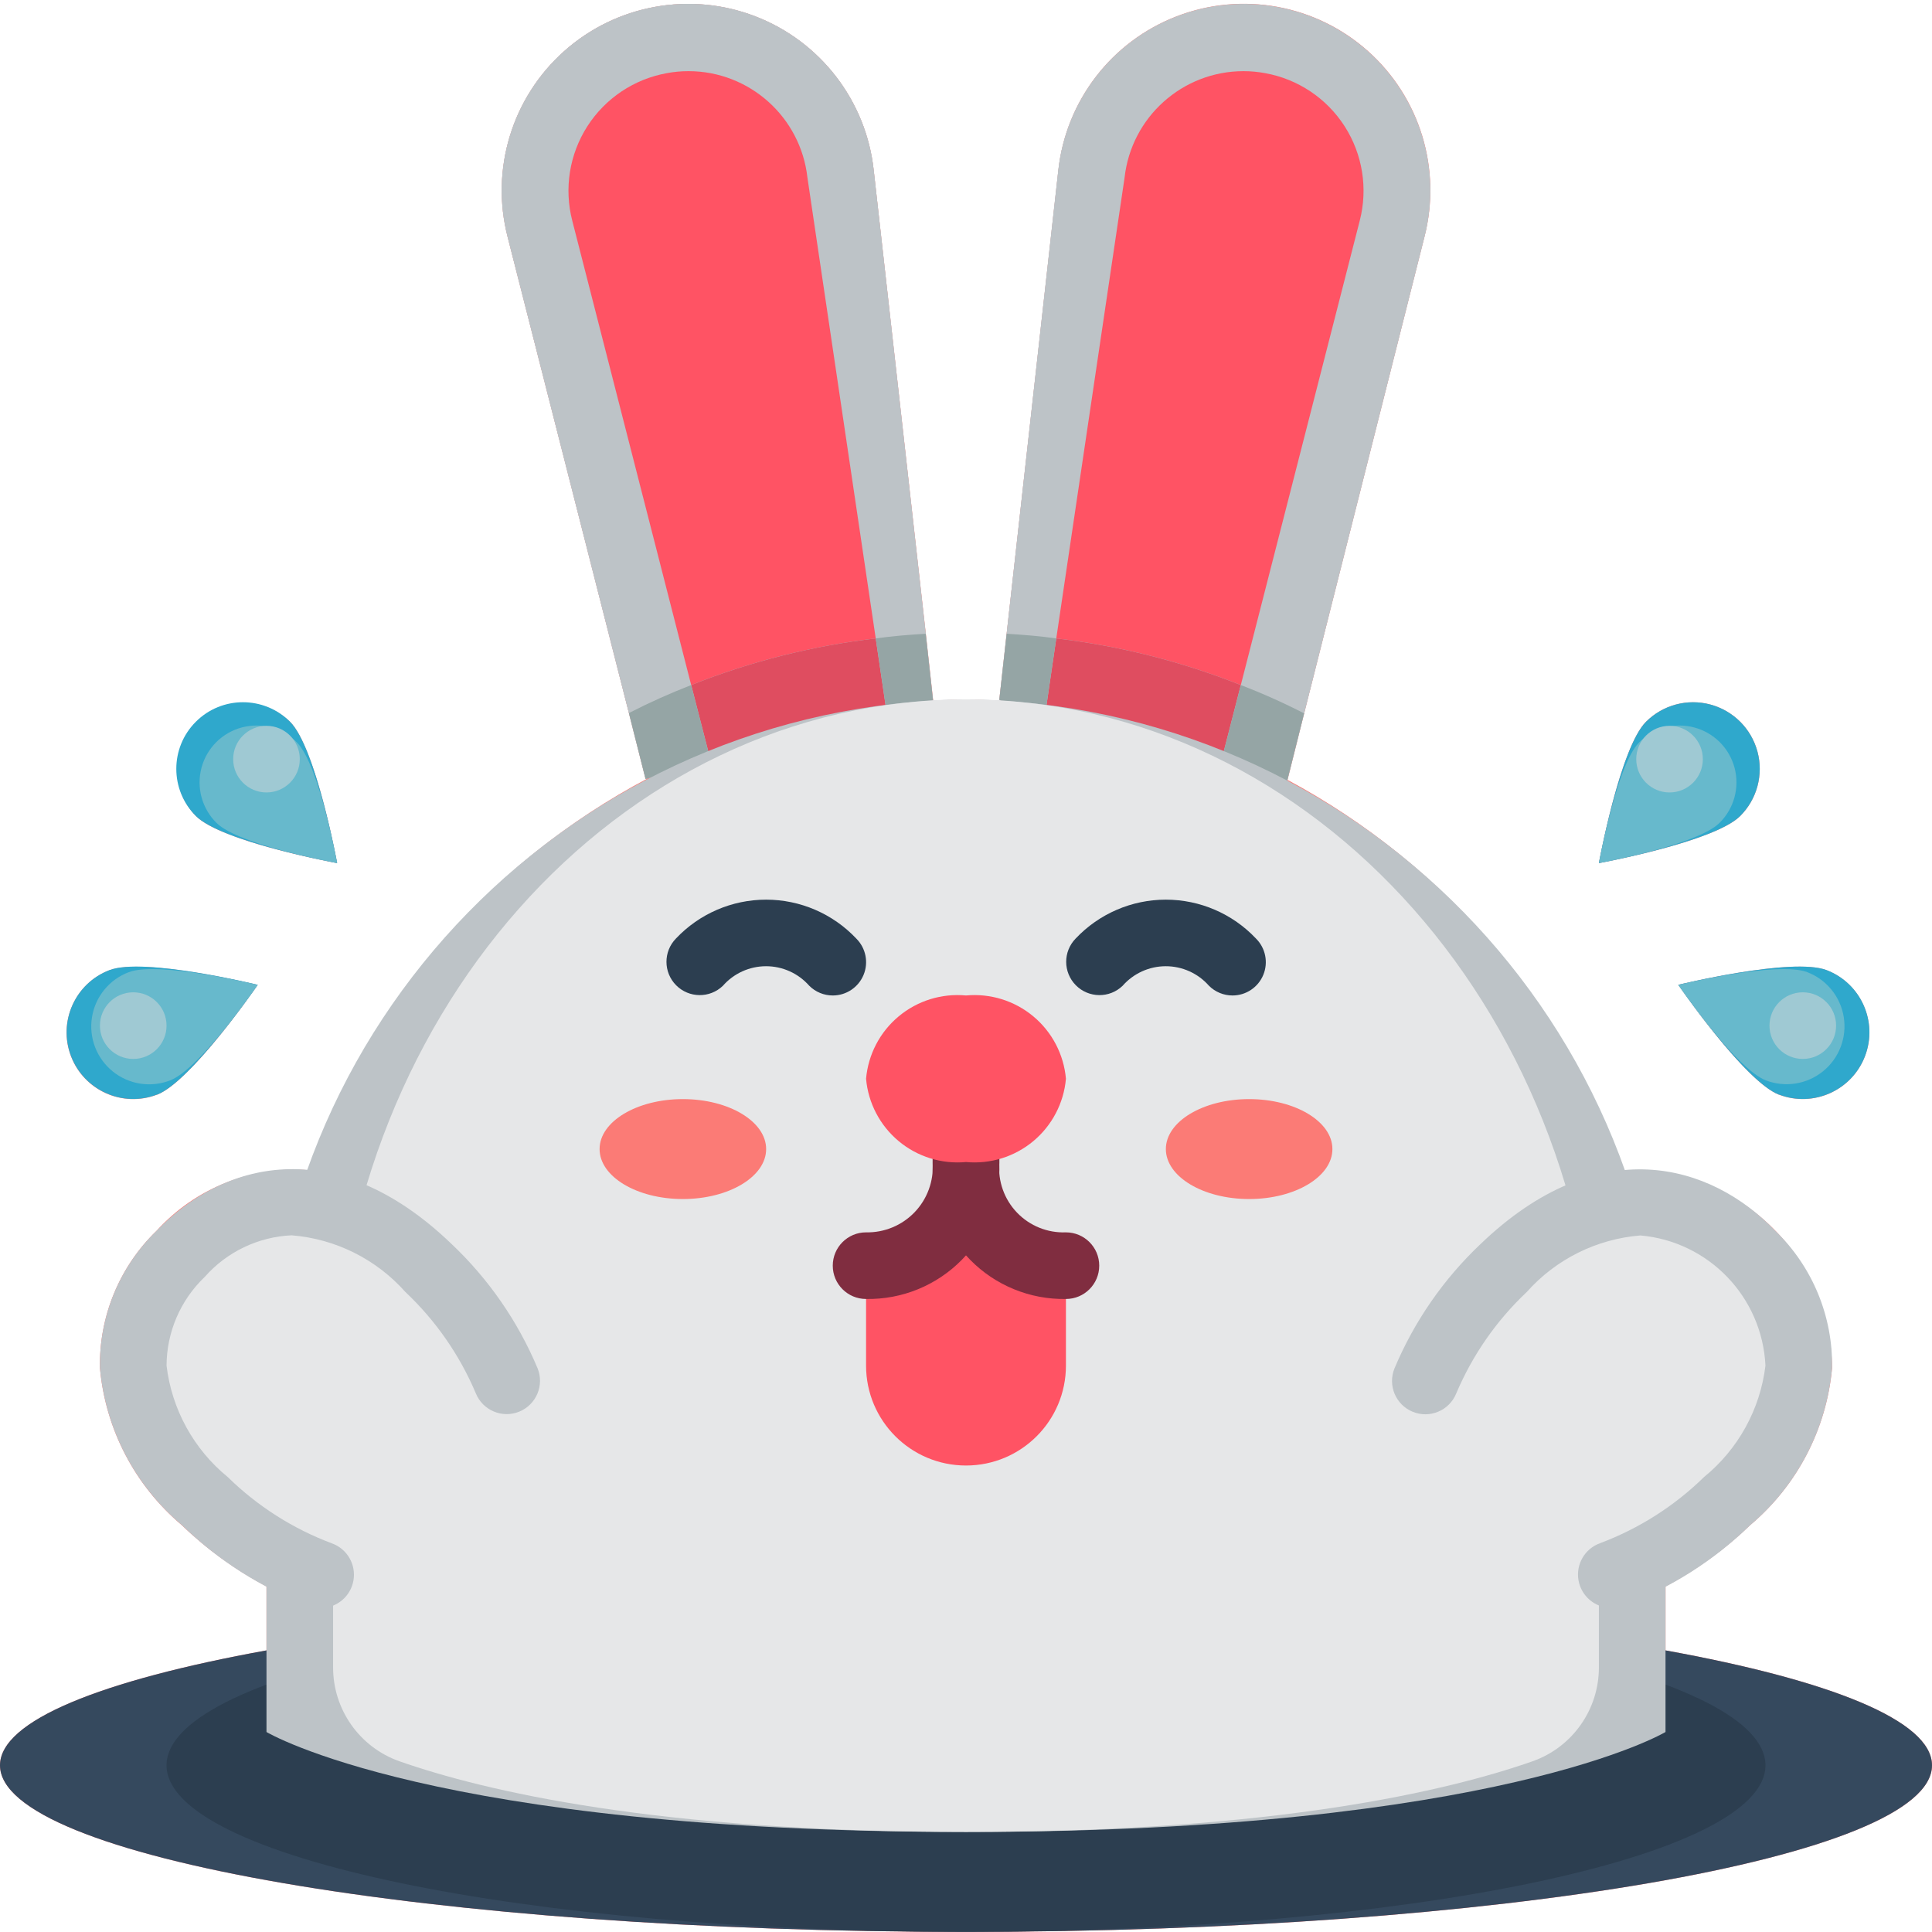 <svg height="512pt" viewBox="0 0 512 511" width="512pt" xmlns="http://www.w3.org/2000/svg"><g fill="#fb7b76"><path d="m441.379 436.871v-16.965c8.207-4.367 15.77-9.844 22.477-16.281 12.402-10.473 20.184-25.41 21.66-41.574-.164-14.395-6.168-28.098-16.629-37.98-10.465-9.883-24.492-15.094-38.867-14.441-15.688-44.34-47.355-81.23-88.809-103.449l4.414-17.656 31.867-126.234c4.629-17.93-1.152-36.945-14.977-49.262-13.828-12.32-33.379-15.879-50.66-9.219-17.281 6.656-29.391 22.414-31.375 40.828l-13.711 122.816-1.941 17.48.645.395c-3.16-.156-6.277-.484-9.473-.484s-6.391.328-9.586.496l.883-.23-1.941-17.656-13.809-122.793c-1.984-18.41-14.094-34.168-31.375-40.828-17.281-6.656-36.832-3.098-50.66 9.219-13.824 12.32-19.609 31.336-14.98 49.266l32.133 126.148 4.414 17.477.504-.133c-41.812 22.16-73.777 59.211-89.566 103.82-15.266-1.242-30.246 4.684-40.527 16.043-9.832 9.516-15.27 22.695-15.004 36.379 1.461 16.156 9.23 31.09 21.617 41.566 6.719 6.445 14.297 11.926 22.52 16.289v16.965c-43.785 7.945-70.621 18.625-70.621 30.457 0 24.363 114.582 44.137 256 44.137s256-19.773 256-44.137c0-11.832-26.836-22.512-70.621-30.457zm0 0"/><path d="m424.059 228.168c3.266-.617 30.641-5.938 37.121-12.418 4.461-4.461 6.203-10.965 4.57-17.059s-6.395-10.852-12.488-12.484c-6.094-1.633-12.594.109-17.055 4.57-6.48 6.488-11.805 33.852-12.422 37.129l-.062.324zm0 0"/><path d="m444.953 260.762c1.848 2.648 17.922 25.547 26.484 28.832 9.109 3.48 19.316-1.082 22.797-10.191s-1.082-19.316-10.191-22.801c-9.109-3.477-39.293 3.895-39.293 3.895zm0 0"/><path d="m89.016 228.168.328.062-.062-.324c-.617-3.277-5.941-30.641-12.418-37.129-6.93-6.691-17.941-6.598-24.75.215-6.812 6.809-6.906 17.82-.215 24.75 6.477 6.488 33.852 11.809 37.117 12.426zm0 0"/><path d="m41.613 289.609c8.582-3.285 24.656-26.172 26.484-28.832l.184-.262s-30.18-7.371-39.281-3.895c-9.109 3.477-13.676 13.684-10.195 22.793 3.477 9.109 13.68 13.676 22.789 10.195zm0 0"/></g><path d="m338.449 1.496c-13.48-2.441-27.371.816-38.363 9-10.992 8.18-18.102 20.551-19.633 34.164l-13.684 122.793-1.941 17.48 11.652 7.238 42.637 26.66 16.332 10.148 10.152-40.43 31.867-126.234c3.379-13.273 1.098-27.355-6.301-38.887-7.395-11.527-19.242-19.473-32.719-21.934zm0 0" fill="#bdc3c7"/><path d="m231.547 44.66c-1.984-18.41-14.094-34.168-31.375-40.828-17.281-6.656-36.832-3.098-50.66 9.219-13.824 12.32-19.609 31.336-14.98 49.266l32.133 126.148 4.414 17.477 17.301-4.68 46.613-12.797 12.27-3.355-1.941-17.656zm0 0" fill="#bdc3c7"/><path d="m377.469 62.316-31.867 126.234c-5.449-2.805-11.051-5.309-16.773-7.504-15.691-6.238-32.133-10.395-48.906-12.359-4.324-.617-8.738-.969-13.152-1.234l13.684-122.793c1.984-18.41 14.094-34.168 31.375-40.828 17.281-6.656 36.832-3.098 50.66 9.219 13.824 12.32 19.609 31.336 14.98 49.266zm0 0" fill="#bdc3c7"/><path d="m441.379 436.871c43.785 7.945 70.621 18.625 70.621 30.457 0 24.363-114.582 44.137-256 44.137s-256-19.773-256-44.137c0-11.832 26.836-22.512 70.621-30.457zm0 0" fill="#35495e"/><path d="m409.414 436.871c36.238 7.945 58.449 18.625 58.449 30.457 0 24.363-94.828 44.137-211.863 44.137s-211.863-19.773-211.863-44.137c0-11.832 22.211-22.512 58.449-30.457zm0 0" fill="#2c3e50"/><path d="m245.32 167.453c-4.504.266-8.828.617-13.242 1.234-16.773 1.965-33.215 6.121-48.906 12.359-5.625 2.184-11.137 4.66-16.508 7.418l-32.133-126.148c-4.629-17.93 1.156-36.945 14.98-49.266 13.828-12.316 33.379-15.875 50.66-9.219 17.281 6.66 29.391 22.418 31.375 40.828zm0 0" fill="#bdc3c7"/><path d="m232.078 168.688c-16.773 1.965-33.215 6.121-48.906 12.359l-31.516-123.055c-2.207-8.535-.758-17.605 4-25.027 4.758-7.418 12.395-12.523 21.07-14.078 1.895-.355 3.816-.535 5.738-.531 16.168.012 29.742 12.18 31.516 28.25zm0 0" fill="#ff5364"/><path d="m238.344 211.328-44.312 12.094-5.652-22.16 46.613-12.797zm0 0" fill="#ff5364"/><path d="m276.48 192.172 42.637 26.66-1.148 4.59-44.312-12.094zm0 0" fill="#ff5364"/><path d="m360.344 57.992-31.516 123.055c-15.691-6.238-32.133-10.395-48.906-12.359l18.098-122.082c1.773-16.07 15.348-28.238 31.516-28.25 1.922-.004 3.844.176 5.738.531 8.676 1.555 16.312 6.66 21.07 14.078 4.758 7.422 6.207 16.492 4 25.027zm0 0" fill="#ff5364"/><path d="m234.992 188.465-46.613 12.797-5.207-20.215c15.691-6.238 32.133-10.395 48.906-12.359zm0 0" fill="#df4d60"/><path d="m188.379 201.262-17.301 4.68-4.414-17.477c5.371-2.758 10.883-5.234 16.508-7.418zm0 0" fill="#95a5a5"/><path d="m247.262 185.109-12.27 3.355-2.914-19.777c4.414-.617 8.738-.969 13.242-1.234zm0 0" fill="#95a5a5"/><path d="m234.992 188.465 3.352 22.863-44.312 12.094-5.652-22.16zm0 0" fill="#bdc3c7"/><path d="m328.828 181.047-9.711 37.785-42.637-26.66 3.441-23.484c16.773 1.965 33.215 6.121 48.906 12.359zm0 0" fill="#df4d60"/><path d="m279.922 168.688-3.441 23.484-11.652-7.238 1.941-17.48c4.414.266 8.828.617 13.152 1.234zm0 0" fill="#95a5a5"/><path d="m276.48 192.172 42.637 26.66-1.148 4.59-44.312-12.094zm0 0" fill="#bdc3c7"/><path d="m345.602 188.551-10.152 40.43-16.332-10.148 9.711-37.785c5.723 2.195 11.324 4.699 16.773 7.504zm0 0" fill="#95a5a5"/><path d="m441.379 458.5v-83.863c1.207-103.598-81.781-188.562-185.379-189.793-103.598 1.23-186.586 86.195-185.379 189.793v83.863s44.137 26.48 185.379 26.48 185.379-26.48 185.379-26.48zm0 0" fill="#bdc3c7"/><path d="m406.121 466.266c10.582-3.727 17.645-13.742 17.602-24.961v-66.668c0-104.82-75.094-189.793-167.723-189.793s-167.723 84.973-167.723 189.793v66.668c-.043 11.219 7.02 21.234 17.602 24.961 22.316 7.812 68.129 18.715 150.121 18.715s127.805-10.902 150.121-18.715zm0 0" fill="#e6e7e8"/><path d="m220.691 263.312c-2.344 0-4.586-.93-6.242-2.586-2.898-3.289-7.07-5.172-11.453-5.168-4.383.008-8.551 1.902-11.438 5.203-3.477 3.332-8.984 3.262-12.379-.156-3.391-3.422-3.414-8.93-.051-12.379 6.207-6.578 14.852-10.309 23.898-10.309 9.043 0 17.688 3.73 23.895 10.309 2.535 2.52 3.301 6.324 1.934 9.629-1.367 3.305-4.59 5.461-8.164 5.457zm0 0" fill="#2c3e50"/><path d="m326.621 263.312c-2.34 0-4.586-.93-6.242-2.586-2.895-3.289-7.07-5.172-11.453-5.168-4.383.008-8.551 1.902-11.438 5.203-3.477 3.332-8.984 3.262-12.375-.156-3.395-3.422-3.418-8.93-.055-12.379 6.211-6.578 14.855-10.309 23.898-10.309s17.688 3.73 23.895 10.309c2.535 2.52 3.301 6.324 1.934 9.629-1.363 3.305-4.59 5.461-8.164 5.457zm0 0" fill="#2c3e50"/><path d="m282.484 334.914v26.48c0 14.629-11.859 26.484-26.484 26.484s-26.484-11.855-26.484-26.484v-26.48l26.484-8.828zm0 0" fill="#ff5364"/><path d="m134.312 365.422c-4.758-11.309-11.824-21.496-20.746-29.918-25.598-24.566-49.293-20.77-65.676-3.727-16.387 17.047-19.219 40.918 6.363 65.484 8.773 8.574 19.238 15.219 30.73 19.508" fill="#e6e7e8"/><path d="m377.688 365.422c4.758-11.309 11.824-21.496 20.746-29.918 25.598-24.566 49.293-20.77 65.676-3.727 16.387 17.047 19.219 40.918-6.363 65.484-8.773 8.574-19.238 15.219-30.73 19.508" fill="#e6e7e8"/><path d="m84.984 425.598c-1.02.004-2.031-.172-2.992-.512-12.656-4.723-24.188-12.035-33.855-21.469-12.402-10.469-20.18-25.402-21.652-41.566-.266-13.684 5.172-26.863 15.004-36.379 17.285-18.02 46.91-26.562 78.16 3.477 9.816 9.277 17.586 20.5 22.812 32.953 1.832 4.52-.348 9.668-4.867 11.504-4.52 1.832-9.668-.348-11.5-4.867-4.289-10.152-10.648-19.301-18.672-26.859-7.734-8.707-18.535-14.086-30.145-15.008-8.855.398-17.172 4.383-23.031 11.035-6.422 6.129-10.07 14.609-10.109 23.488 1.379 11.574 7.191 22.164 16.219 29.539 7.875 7.719 17.277 13.703 27.602 17.574 4.039 1.453 6.449 5.598 5.711 9.828-.738 4.227-4.41 7.309-8.703 7.309zm0 0" fill="#bdc3c7"/><path d="m427.016 425.598c-4.289.004-7.961-3.082-8.699-7.309-.738-4.227 1.668-8.371 5.707-9.824 10.324-3.871 19.723-9.855 27.598-17.566 9.023-7.363 14.848-17.938 16.242-29.504-.871-18.16-15.02-32.891-33.133-34.488-11.605.926-22.41 6.301-30.145 15.008-8.023 7.562-14.379 16.715-18.672 26.871-1.832 4.52-6.98 6.695-11.5 4.863-4.52-1.832-6.699-6.984-4.863-11.504 5.227-12.453 12.996-23.68 22.809-32.961 31.242-30.012 60.91-21.484 78.16-3.469 9.82 9.508 15.25 22.668 14.996 36.336-1.469 16.16-9.238 31.094-21.625 41.574-9.668 9.434-21.195 16.742-33.848 21.461-.969.348-1.996.52-3.027.512zm0 0" fill="#bdc3c7"/><path d="m461.18 215.742c-6.895 6.902-37.457 12.488-37.457 12.488s5.59-30.559 12.484-37.453c4.457-4.461 10.961-6.207 17.051-4.574 6.094 1.633 10.855 6.391 12.488 12.484 1.633 6.09-.105 12.594-4.566 17.055zm0 0" fill="#2fa8cc"/><path d="m455.688 217.578c-5.879 5.887-31.965 10.652-31.965 10.652s4.77-26.086 10.656-31.965c3.797-3.852 9.367-5.371 14.598-3.984 5.227 1.387 9.312 5.469 10.699 10.699 1.387 5.227-.133 10.797-3.988 14.598zm0 0" fill="#67b9cc"/><path d="m471.453 289.609c-9.109-3.531-26.684-29.129-26.684-29.129s30.18-7.371 39.293-3.895c9.109 3.48 13.672 13.688 10.191 22.797-3.484 9.109-13.688 13.672-22.801 10.191zm0 0" fill="#2fa8cc"/><path d="m467.977 285.812c-7.945-3.027-23.207-25.297-23.207-25.297s26.242-6.41 34.172-3.383c5.121 1.957 8.812 6.5 9.676 11.918.867 5.418-1.223 10.883-5.48 14.34-4.258 3.457-10.035 4.383-15.16 2.422zm0 0" fill="#67b9cc"/><path d="m451.273 200.68c0 4.875-3.949 8.828-8.824 8.828-4.879 0-8.828-3.953-8.828-8.828s3.949-8.828 8.828-8.828c4.875 0 8.824 3.953 8.824 8.828zm0 0" fill="#9fc9d3"/><path d="m486.586 271.301c0 4.875-3.953 8.828-8.828 8.828s-8.828-3.953-8.828-8.828 3.953-8.828 8.828-8.828 8.828 3.953 8.828 8.828zm0 0" fill="#9fc9d3"/><path d="m51.898 215.742c6.895 6.895 37.445 12.48 37.445 12.48s-5.586-30.562-12.48-37.457c-6.898-6.891-18.078-6.891-24.969.008-6.895 6.895-6.895 18.074.004 24.969zm0 0" fill="#2fa8cc"/><path d="m57.379 217.578c5.887 5.887 31.965 10.652 31.965 10.652s-4.766-26.086-10.656-31.965c-3.797-3.852-9.367-5.371-14.594-3.984-5.23 1.387-9.312 5.469-10.699 10.699-1.391 5.227.133 10.797 3.984 14.598zm0 0" fill="#67b9cc"/><path d="m41.613 289.609c9.109-3.531 26.688-29.129 26.688-29.129s-30.184-7.371-39.285-3.895c-9.109 3.477-13.672 13.684-10.195 22.793 3.48 9.109 13.684 13.676 22.793 10.195zm0 0" fill="#2fa8cc"/><path d="m45.09 285.812c7.945-3.027 23.211-25.297 23.211-25.297s-26.246-6.41-34.164-3.383c-5.156 1.934-8.879 6.48-9.758 11.918-.883 5.434 1.215 10.922 5.496 14.387 4.277 3.465 10.086 4.371 15.215 2.375zm0 0" fill="#67b9cc"/><path d="m79.449 200.68c0 4.875-3.953 8.828-8.828 8.828s-8.828-3.953-8.828-8.828 3.953-8.828 8.828-8.828 8.828 3.953 8.828 8.828zm0 0" fill="#9fc9d3"/><path d="m44.137 271.301c0 4.875-3.949 8.828-8.828 8.828-4.875 0-8.824-3.953-8.824-8.828s3.949-8.828 8.824-8.828c4.879 0 8.828 3.953 8.828 8.828zm0 0" fill="#9fc9d3"/><path d="m229.516 343.742c-4.875 0-8.824-3.953-8.824-8.828s3.949-8.828 8.824-8.828c4.844.098 9.504-1.836 12.859-5.328 3.352-3.492 5.09-8.227 4.797-13.059v-9.078c0-4.875 3.953-8.824 8.828-8.824s8.828 3.949 8.828 8.824v9.078c.363 9.535-3.215 18.805-9.895 25.625-6.68 6.816-15.871 10.586-25.418 10.418zm0 0" fill="#802d40"/><path d="m282.484 343.742c-9.547.168-18.738-3.602-25.418-10.418-6.68-6.82-10.258-16.09-9.895-25.625v-9.078c0-4.875 3.953-8.824 8.828-8.824s8.828 3.949 8.828 8.824v9.078c-.387 4.855 1.32 9.645 4.695 13.16 3.375 3.512 8.09 5.414 12.961 5.227 4.875 0 8.824 3.953 8.824 8.828s-3.949 8.828-8.824 8.828zm0 0" fill="#802d40"/><path d="m256 307.449c-6.441.605-12.859-1.387-17.828-5.527-4.973-4.145-8.086-10.094-8.656-16.539.566-6.449 3.68-12.402 8.652-16.543 4.973-4.145 11.391-6.133 17.832-5.527 6.441-.605 12.859 1.383 17.832 5.527 4.973 4.141 8.086 10.094 8.652 16.543-.57 6.445-3.684 12.395-8.656 16.539-4.969 4.141-11.387 6.133-17.828 5.527zm0 0" fill="#ff5364"/><path d="m203.035 304.016c0-7.312-9.883-13.242-22.07-13.242s-22.066 5.93-22.066 13.242 9.879 13.242 22.066 13.242 22.07-5.93 22.07-13.242zm0 0" fill="#fb7b76"/><path d="m353.102 304.016c0-7.312-9.879-13.242-22.066-13.242s-22.07 5.93-22.07 13.242 9.883 13.242 22.07 13.242 22.066-5.93 22.066-13.242zm0 0" fill="#fb7b76"/></svg>
